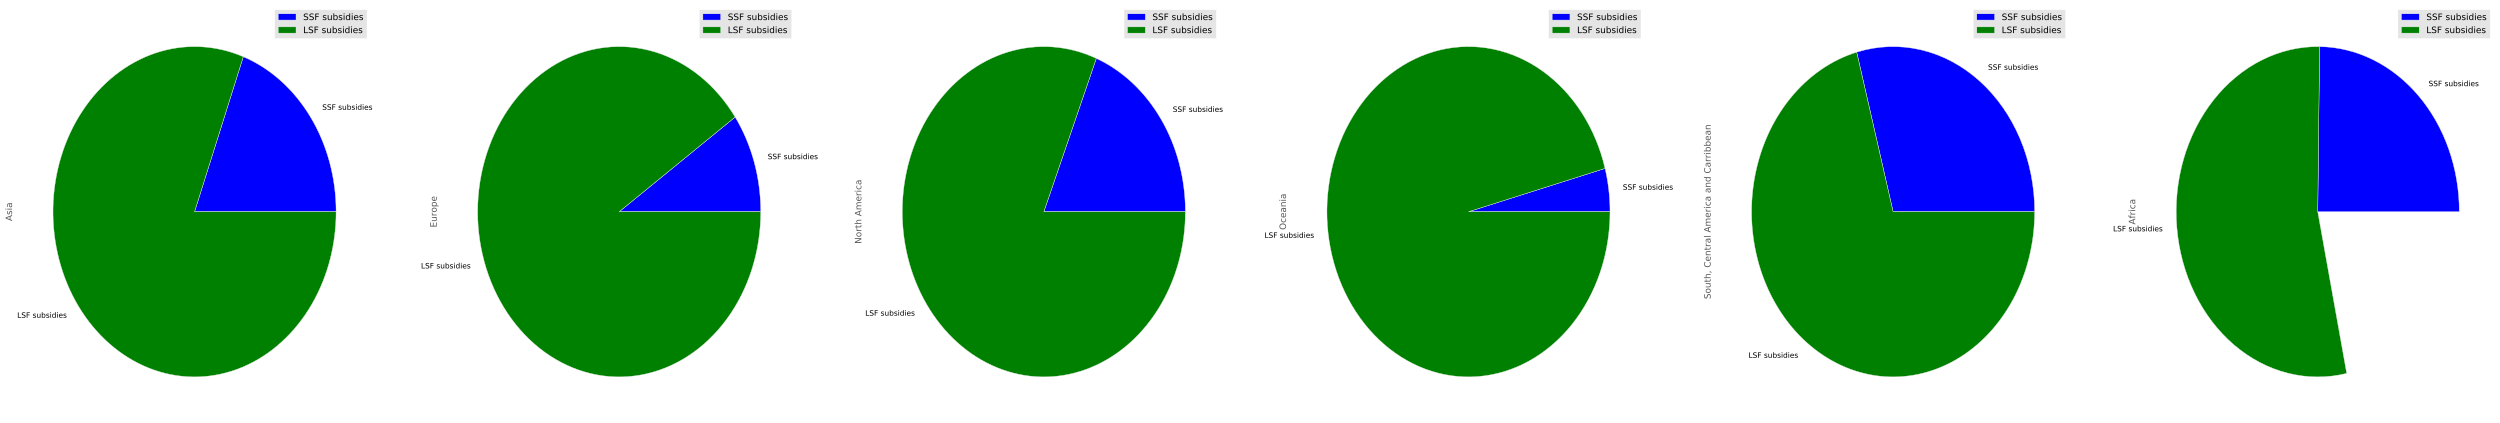 <?xml version="1.0" encoding="utf-8" standalone="no"?>
<!DOCTYPE svg PUBLIC "-//W3C//DTD SVG 1.1//EN"
  "http://www.w3.org/Graphics/SVG/1.1/DTD/svg11.dtd">
<!-- Created with matplotlib (http://matplotlib.org/) -->
<svg height="572pt" version="1.1" viewBox="0 0 3379 572" width="3379pt" xmlns="http://www.w3.org/2000/svg" xmlns:xlink="http://www.w3.org/1999/xlink">
 <defs>
  <style type="text/css">
*{stroke-linecap:butt;stroke-linejoin:round;stroke-miterlimit:100000;}
  </style>
 </defs>
 <g id="figure_1">
  <g id="patch_1">
   <path d="M 0 572.4 
L 3379.014 572.4 
L 3379.014 0 
L 0 0 
z
" style="fill:#ffffff;"/>
  </g>
  <g id="axes_1">
   <g id="matplotlib.axis_1"/>
   <g id="matplotlib.axis_2">
    <g id="text_1">
     <!-- Asia -->
     <defs>
      <path d="M 34.281 27.484 
Q 23.391 27.484 19.188 25 
Q 14.984 22.516 14.984 16.5 
Q 14.984 11.719 18.141 8.906 
Q 21.297 6.109 26.703 6.109 
Q 34.188 6.109 38.703 11.406 
Q 43.219 16.703 43.219 25.484 
L 43.219 27.484 
z
M 52.203 31.203 
L 52.203 0 
L 43.219 0 
L 43.219 8.297 
Q 40.141 3.328 35.547 0.953 
Q 30.953 -1.422 24.312 -1.422 
Q 15.922 -1.422 10.953 3.297 
Q 6 8.016 6 15.922 
Q 6 25.141 12.172 29.828 
Q 18.359 34.516 30.609 34.516 
L 43.219 34.516 
L 43.219 35.406 
Q 43.219 41.609 39.141 45 
Q 35.062 48.391 27.688 48.391 
Q 23 48.391 18.547 47.266 
Q 14.109 46.141 10.016 43.891 
L 10.016 52.203 
Q 14.938 54.109 19.578 55.047 
Q 24.219 56 28.609 56 
Q 40.484 56 46.344 49.844 
Q 52.203 43.703 52.203 31.203 
" id="BitstreamVeraSans-Roman-61"/>
      <path d="M 9.422 54.688 
L 18.406 54.688 
L 18.406 0 
L 9.422 0 
z
M 9.422 75.984 
L 18.406 75.984 
L 18.406 64.594 
L 9.422 64.594 
z
" id="BitstreamVeraSans-Roman-69"/>
      <path d="M 44.281 53.078 
L 44.281 44.578 
Q 40.484 46.531 36.375 47.5 
Q 32.281 48.484 27.875 48.484 
Q 21.188 48.484 17.844 46.438 
Q 14.5 44.391 14.5 40.281 
Q 14.5 37.156 16.891 35.375 
Q 19.281 33.594 26.516 31.984 
L 29.594 31.297 
Q 39.156 29.25 43.188 25.516 
Q 47.219 21.781 47.219 15.094 
Q 47.219 7.469 41.188 3.016 
Q 35.156 -1.422 24.609 -1.422 
Q 20.219 -1.422 15.453 -0.562 
Q 10.688 0.297 5.422 2 
L 5.422 11.281 
Q 10.406 8.688 15.234 7.391 
Q 20.062 6.109 24.812 6.109 
Q 31.156 6.109 34.562 8.281 
Q 37.984 10.453 37.984 14.406 
Q 37.984 18.062 35.516 20.016 
Q 33.062 21.969 24.703 23.781 
L 21.578 24.516 
Q 13.234 26.266 9.516 29.906 
Q 5.812 33.547 5.812 39.891 
Q 5.812 47.609 11.281 51.797 
Q 16.75 56 26.812 56 
Q 31.781 56 36.172 55.266 
Q 40.578 54.547 44.281 53.078 
" id="BitstreamVeraSans-Roman-73"/>
      <path d="M 34.188 63.188 
L 20.797 26.906 
L 47.609 26.906 
z
M 28.609 72.906 
L 39.797 72.906 
L 67.578 0 
L 57.328 0 
L 50.688 18.703 
L 17.828 18.703 
L 11.188 0 
L 0.781 0 
z
" id="BitstreamVeraSans-Roman-41"/>
     </defs>
     <g style="fill:#555555;" transform="translate(16.318 298.774)rotate(-90.0)scale(0.12 -0.12)">
      <use xlink:href="#BitstreamVeraSans-Roman-41"/>
      <use x="68.408" xlink:href="#BitstreamVeraSans-Roman-73"/>
      <use x="120.508" xlink:href="#BitstreamVeraSans-Roman-69"/>
      <use x="148.291" xlink:href="#BitstreamVeraSans-Roman-61"/>
     </g>
    </g>
   </g>
   <g id="patch_2">
    <path d="M 454.271 286.2 
C 454.271 240.501 442.241 195.885 419.815 158.417 
C 397.39 120.948 365.633 92.403 328.859 76.661 
L 262.957 286.2 
L 454.271 286.2 
z
" style="fill:#0000ff;stroke:#eeeeee;stroke-linejoin:miter;stroke-width:0.5;"/>
   </g>
   <g id="patch_3">
    <path d="M 328.859 76.661 
C 309.871 68.532 289.898 63.968 269.684 63.138 
C 249.471 62.308 229.272 65.223 209.841 71.775 
C 190.41 78.326 171.992 88.431 155.275 101.713 
C 138.557 114.994 123.749 131.285 111.405 149.978 
C 99.061 168.67 89.335 189.529 82.591 211.776 
C 75.847 234.022 72.169 257.376 71.695 280.967 
C 71.221 304.557 73.956 328.087 79.799 350.678 
C 85.642 373.269 94.518 394.636 106.098 413.983 
C 117.677 433.331 131.814 450.413 147.98 464.595 
C 164.145 478.776 182.137 489.878 201.283 497.484 
C 220.429 505.091 240.489 509.108 260.714 509.385 
C 280.938 509.661 301.073 506.194 320.367 499.113 
C 339.661 492.032 357.87 481.426 374.317 467.691 
C 390.763 453.956 405.239 437.264 417.204 418.239 
C 429.169 399.214 438.473 378.095 444.768 355.67 
C 451.063 333.245 454.271 309.797 454.271 286.2 
L 262.957 286.2 
L 328.859 76.661 
z
" style="fill:#008000;stroke:#eeeeee;stroke-linejoin:miter;stroke-width:0.5;"/>
   </g>
   <g id="text_2">
    <!-- SSF subsidies -->
    <defs>
     <path id="BitstreamVeraSans-Roman-20"/>
     <path d="M 9.812 72.906 
L 51.703 72.906 
L 51.703 64.594 
L 19.672 64.594 
L 19.672 43.109 
L 48.578 43.109 
L 48.578 34.812 
L 19.672 34.812 
L 19.672 0 
L 9.812 0 
z
" id="BitstreamVeraSans-Roman-46"/>
     <path d="M 53.516 70.516 
L 53.516 60.891 
Q 47.906 63.578 42.922 64.891 
Q 37.938 66.219 33.297 66.219 
Q 25.25 66.219 20.875 63.094 
Q 16.5 59.969 16.5 54.203 
Q 16.5 49.359 19.406 46.891 
Q 22.312 44.438 30.422 42.922 
L 36.375 41.703 
Q 47.406 39.594 52.656 34.297 
Q 57.906 29 57.906 20.125 
Q 57.906 9.516 50.797 4.047 
Q 43.703 -1.422 29.984 -1.422 
Q 24.812 -1.422 18.969 -0.25 
Q 13.141 0.922 6.891 3.219 
L 6.891 13.375 
Q 12.891 10.016 18.656 8.297 
Q 24.422 6.594 29.984 6.594 
Q 38.422 6.594 43.016 9.906 
Q 47.609 13.234 47.609 19.391 
Q 47.609 24.75 44.312 27.781 
Q 41.016 30.812 33.5 32.328 
L 27.484 33.5 
Q 16.453 35.688 11.516 40.375 
Q 6.594 45.062 6.594 53.422 
Q 6.594 63.094 13.406 68.656 
Q 20.219 74.219 32.172 74.219 
Q 37.312 74.219 42.625 73.281 
Q 47.953 72.359 53.516 70.516 
" id="BitstreamVeraSans-Roman-53"/>
     <path d="M 56.203 29.594 
L 56.203 25.203 
L 14.891 25.203 
Q 15.484 15.922 20.484 11.062 
Q 25.484 6.203 34.422 6.203 
Q 39.594 6.203 44.453 7.469 
Q 49.312 8.734 54.109 11.281 
L 54.109 2.781 
Q 49.266 0.734 44.188 -0.344 
Q 39.109 -1.422 33.891 -1.422 
Q 20.797 -1.422 13.156 6.188 
Q 5.516 13.812 5.516 26.812 
Q 5.516 40.234 12.766 48.109 
Q 20.016 56 32.328 56 
Q 43.359 56 49.781 48.891 
Q 56.203 41.797 56.203 29.594 
M 47.219 32.234 
Q 47.125 39.594 43.094 43.984 
Q 39.062 48.391 32.422 48.391 
Q 24.906 48.391 20.391 44.141 
Q 15.875 39.891 15.188 32.172 
z
" id="BitstreamVeraSans-Roman-65"/>
     <path d="M 45.406 46.391 
L 45.406 75.984 
L 54.391 75.984 
L 54.391 0 
L 45.406 0 
L 45.406 8.203 
Q 42.578 3.328 38.25 0.953 
Q 33.938 -1.422 27.875 -1.422 
Q 17.969 -1.422 11.734 6.484 
Q 5.516 14.406 5.516 27.297 
Q 5.516 40.188 11.734 48.094 
Q 17.969 56 27.875 56 
Q 33.938 56 38.25 53.625 
Q 42.578 51.266 45.406 46.391 
M 14.797 27.297 
Q 14.797 17.391 18.875 11.75 
Q 22.953 6.109 30.078 6.109 
Q 37.203 6.109 41.297 11.75 
Q 45.406 17.391 45.406 27.297 
Q 45.406 37.203 41.297 42.844 
Q 37.203 48.484 30.078 48.484 
Q 22.953 48.484 18.875 42.844 
Q 14.797 37.203 14.797 27.297 
" id="BitstreamVeraSans-Roman-64"/>
     <path d="M 8.5 21.578 
L 8.5 54.688 
L 17.484 54.688 
L 17.484 21.922 
Q 17.484 14.156 20.5 10.266 
Q 23.531 6.391 29.594 6.391 
Q 36.859 6.391 41.078 11.031 
Q 45.312 15.672 45.312 23.688 
L 45.312 54.688 
L 54.297 54.688 
L 54.297 0 
L 45.312 0 
L 45.312 8.406 
Q 42.047 3.422 37.719 1 
Q 33.406 -1.422 27.688 -1.422 
Q 18.266 -1.422 13.375 4.438 
Q 8.5 10.297 8.5 21.578 
" id="BitstreamVeraSans-Roman-75"/>
     <path d="M 48.688 27.297 
Q 48.688 37.203 44.609 42.844 
Q 40.531 48.484 33.406 48.484 
Q 26.266 48.484 22.188 42.844 
Q 18.109 37.203 18.109 27.297 
Q 18.109 17.391 22.188 11.75 
Q 26.266 6.109 33.406 6.109 
Q 40.531 6.109 44.609 11.75 
Q 48.688 17.391 48.688 27.297 
M 18.109 46.391 
Q 20.953 51.266 25.266 53.625 
Q 29.594 56 35.594 56 
Q 45.562 56 51.781 48.094 
Q 58.016 40.188 58.016 27.297 
Q 58.016 14.406 51.781 6.484 
Q 45.562 -1.422 35.594 -1.422 
Q 29.594 -1.422 25.266 0.953 
Q 20.953 3.328 18.109 8.203 
L 18.109 0 
L 9.078 0 
L 9.078 75.984 
L 18.109 75.984 
z
" id="BitstreamVeraSans-Roman-62"/>
    </defs>
    <g transform="translate(435.501 148.398)scale(0.1 -0.1)">
     <use xlink:href="#BitstreamVeraSans-Roman-53"/>
     <use x="63.477" xlink:href="#BitstreamVeraSans-Roman-53"/>
     <use x="126.953" xlink:href="#BitstreamVeraSans-Roman-46"/>
     <use x="184.473" xlink:href="#BitstreamVeraSans-Roman-20"/>
     <use x="216.26" xlink:href="#BitstreamVeraSans-Roman-73"/>
     <use x="268.359" xlink:href="#BitstreamVeraSans-Roman-75"/>
     <use x="331.738" xlink:href="#BitstreamVeraSans-Roman-62"/>
     <use x="395.215" xlink:href="#BitstreamVeraSans-Roman-73"/>
     <use x="447.314" xlink:href="#BitstreamVeraSans-Roman-69"/>
     <use x="475.098" xlink:href="#BitstreamVeraSans-Roman-64"/>
     <use x="538.574" xlink:href="#BitstreamVeraSans-Roman-69"/>
     <use x="566.357" xlink:href="#BitstreamVeraSans-Roman-65"/>
     <use x="627.881" xlink:href="#BitstreamVeraSans-Roman-73"/>
    </g>
   </g>
   <g id="text_3">
    <!-- LSF subsidies -->
    <defs>
     <path d="M 9.812 72.906 
L 19.672 72.906 
L 19.672 8.297 
L 55.172 8.297 
L 55.172 0 
L 9.812 0 
z
" id="BitstreamVeraSans-Roman-4c"/>
    </defs>
    <g transform="translate(23.19 429.521)scale(0.1 -0.1)">
     <use xlink:href="#BitstreamVeraSans-Roman-4c"/>
     <use x="55.713" xlink:href="#BitstreamVeraSans-Roman-53"/>
     <use x="119.189" xlink:href="#BitstreamVeraSans-Roman-46"/>
     <use x="176.709" xlink:href="#BitstreamVeraSans-Roman-20"/>
     <use x="208.496" xlink:href="#BitstreamVeraSans-Roman-73"/>
     <use x="260.596" xlink:href="#BitstreamVeraSans-Roman-75"/>
     <use x="323.975" xlink:href="#BitstreamVeraSans-Roman-62"/>
     <use x="387.451" xlink:href="#BitstreamVeraSans-Roman-73"/>
     <use x="439.551" xlink:href="#BitstreamVeraSans-Roman-69"/>
     <use x="467.334" xlink:href="#BitstreamVeraSans-Roman-64"/>
     <use x="530.811" xlink:href="#BitstreamVeraSans-Roman-69"/>
     <use x="558.594" xlink:href="#BitstreamVeraSans-Roman-65"/>
     <use x="620.117" xlink:href="#BitstreamVeraSans-Roman-73"/>
    </g>
   </g>
   <g id="legend_1">
    <g id="patch_4">
     <path d="M 371.301 52.028 
L 496.099 52.028 
L 496.099 13.2 
L 371.301 13.2 
z
" style="fill:#e5e5e5;stroke:#ffffff;stroke-linejoin:miter;stroke-width:0.5;"/>
    </g>
    <g id="patch_5">
     <path d="M 376.101 27.118 
L 400.101 27.118 
L 400.101 18.718 
L 376.101 18.718 
z
" style="fill:#0000ff;stroke:#eeeeee;stroke-linejoin:miter;stroke-width:0.5;"/>
    </g>
    <g id="text_4">
     <!-- SSF subsidies -->
     <g transform="translate(409.701 27.118)scale(0.12 -0.12)">
      <use xlink:href="#BitstreamVeraSans-Roman-53"/>
      <use x="63.477" xlink:href="#BitstreamVeraSans-Roman-53"/>
      <use x="126.953" xlink:href="#BitstreamVeraSans-Roman-46"/>
      <use x="184.473" xlink:href="#BitstreamVeraSans-Roman-20"/>
      <use x="216.26" xlink:href="#BitstreamVeraSans-Roman-73"/>
      <use x="268.359" xlink:href="#BitstreamVeraSans-Roman-75"/>
      <use x="331.738" xlink:href="#BitstreamVeraSans-Roman-62"/>
      <use x="395.215" xlink:href="#BitstreamVeraSans-Roman-73"/>
      <use x="447.314" xlink:href="#BitstreamVeraSans-Roman-69"/>
      <use x="475.098" xlink:href="#BitstreamVeraSans-Roman-64"/>
      <use x="538.574" xlink:href="#BitstreamVeraSans-Roman-69"/>
      <use x="566.357" xlink:href="#BitstreamVeraSans-Roman-65"/>
      <use x="627.881" xlink:href="#BitstreamVeraSans-Roman-73"/>
     </g>
    </g>
    <g id="patch_6">
     <path d="M 376.101 44.732 
L 400.101 44.732 
L 400.101 36.332 
L 376.101 36.332 
z
" style="fill:#008000;stroke:#eeeeee;stroke-linejoin:miter;stroke-width:0.5;"/>
    </g>
    <g id="text_5">
     <!-- LSF subsidies -->
     <g transform="translate(409.701 44.732)scale(0.12 -0.12)">
      <use xlink:href="#BitstreamVeraSans-Roman-4c"/>
      <use x="55.713" xlink:href="#BitstreamVeraSans-Roman-53"/>
      <use x="119.189" xlink:href="#BitstreamVeraSans-Roman-46"/>
      <use x="176.709" xlink:href="#BitstreamVeraSans-Roman-20"/>
      <use x="208.496" xlink:href="#BitstreamVeraSans-Roman-73"/>
      <use x="260.596" xlink:href="#BitstreamVeraSans-Roman-75"/>
      <use x="323.975" xlink:href="#BitstreamVeraSans-Roman-62"/>
      <use x="387.451" xlink:href="#BitstreamVeraSans-Roman-73"/>
      <use x="439.551" xlink:href="#BitstreamVeraSans-Roman-69"/>
      <use x="467.334" xlink:href="#BitstreamVeraSans-Roman-64"/>
      <use x="530.811" xlink:href="#BitstreamVeraSans-Roman-69"/>
      <use x="558.594" xlink:href="#BitstreamVeraSans-Roman-65"/>
      <use x="620.117" xlink:href="#BitstreamVeraSans-Roman-73"/>
     </g>
    </g>
   </g>
  </g>
  <g id="axes_2">
   <g id="matplotlib.axis_3"/>
   <g id="matplotlib.axis_4">
    <g id="text_6">
     <!-- Europe -->
     <defs>
      <path d="M 9.812 72.906 
L 55.906 72.906 
L 55.906 64.594 
L 19.672 64.594 
L 19.672 43.016 
L 54.391 43.016 
L 54.391 34.719 
L 19.672 34.719 
L 19.672 8.297 
L 56.781 8.297 
L 56.781 0 
L 9.812 0 
z
" id="BitstreamVeraSans-Roman-45"/>
      <path d="M 30.609 48.391 
Q 23.391 48.391 19.188 42.75 
Q 14.984 37.109 14.984 27.297 
Q 14.984 17.484 19.156 11.844 
Q 23.344 6.203 30.609 6.203 
Q 37.797 6.203 41.984 11.859 
Q 46.188 17.531 46.188 27.297 
Q 46.188 37.016 41.984 42.703 
Q 37.797 48.391 30.609 48.391 
M 30.609 56 
Q 42.328 56 49.016 48.375 
Q 55.719 40.766 55.719 27.297 
Q 55.719 13.875 49.016 6.219 
Q 42.328 -1.422 30.609 -1.422 
Q 18.844 -1.422 12.172 6.219 
Q 5.516 13.875 5.516 27.297 
Q 5.516 40.766 12.172 48.375 
Q 18.844 56 30.609 56 
" id="BitstreamVeraSans-Roman-6f"/>
      <path d="M 41.109 46.297 
Q 39.594 47.172 37.812 47.578 
Q 36.031 48 33.891 48 
Q 26.266 48 22.188 43.047 
Q 18.109 38.094 18.109 28.812 
L 18.109 0 
L 9.078 0 
L 9.078 54.688 
L 18.109 54.688 
L 18.109 46.188 
Q 20.953 51.172 25.484 53.578 
Q 30.031 56 36.531 56 
Q 37.453 56 38.578 55.875 
Q 39.703 55.766 41.062 55.516 
z
" id="BitstreamVeraSans-Roman-72"/>
      <path d="M 18.109 8.203 
L 18.109 -20.797 
L 9.078 -20.797 
L 9.078 54.688 
L 18.109 54.688 
L 18.109 46.391 
Q 20.953 51.266 25.266 53.625 
Q 29.594 56 35.594 56 
Q 45.562 56 51.781 48.094 
Q 58.016 40.188 58.016 27.297 
Q 58.016 14.406 51.781 6.484 
Q 45.562 -1.422 35.594 -1.422 
Q 29.594 -1.422 25.266 0.953 
Q 20.953 3.328 18.109 8.203 
M 48.688 27.297 
Q 48.688 37.203 44.609 42.844 
Q 40.531 48.484 33.406 48.484 
Q 26.266 48.484 22.188 42.844 
Q 18.109 37.203 18.109 27.297 
Q 18.109 17.391 22.188 11.75 
Q 26.266 6.109 33.406 6.109 
Q 40.531 6.109 44.609 11.75 
Q 48.688 17.391 48.688 27.297 
" id="BitstreamVeraSans-Roman-70"/>
     </defs>
     <g style="fill:#555555;" transform="translate(590.261 307.431)rotate(-90.0)scale(0.12 -0.12)">
      <use xlink:href="#BitstreamVeraSans-Roman-45"/>
      <use x="63.184" xlink:href="#BitstreamVeraSans-Roman-75"/>
      <use x="126.562" xlink:href="#BitstreamVeraSans-Roman-72"/>
      <use x="167.645" xlink:href="#BitstreamVeraSans-Roman-6f"/>
      <use x="228.826" xlink:href="#BitstreamVeraSans-Roman-70"/>
      <use x="292.303" xlink:href="#BitstreamVeraSans-Roman-65"/>
     </g>
    </g>
   </g>
   <g id="patch_7">
    <path d="M 1028.214 286.2 
C 1028.214 263.434 1025.228 240.801 1019.361 219.088 
C 1013.493 197.375 1004.812 176.837 993.62 158.187 
L 836.899 286.2 
L 1028.214 286.2 
z
" style="fill:#0000ff;stroke:#eeeeee;stroke-linejoin:miter;stroke-width:0.5;"/>
   </g>
   <g id="patch_8">
    <path d="M 993.62 158.187 
C 980.62 136.523 964.422 117.727 945.784 102.676 
C 927.146 87.625 906.362 76.557 884.405 69.99 
C 862.447 63.424 839.663 61.462 817.117 64.196 
C 794.571 66.931 772.62 74.319 752.29 86.014 
C 731.959 97.71 713.572 113.528 697.986 132.73 
C 682.4 151.932 669.863 174.214 660.96 198.534 
C 652.057 222.855 646.929 248.828 645.816 275.242 
C 644.703 301.655 647.623 328.091 654.438 353.312 
C 661.254 378.534 671.858 402.143 685.755 423.036 
C 699.651 443.928 716.62 461.774 735.87 475.74 
C 755.119 489.705 776.343 499.569 798.55 504.87 
C 820.758 510.171 843.597 510.825 866.001 506.803 
C 888.404 502.78 910.018 494.144 929.831 481.298 
C 949.645 468.452 967.345 451.599 982.104 431.528 
C 996.863 411.456 1008.447 388.483 1016.316 363.682 
C 1024.185 338.882 1028.214 312.645 1028.214 286.2 
L 836.899 286.2 
L 993.62 158.187 
z
" style="fill:#008000;stroke:#eeeeee;stroke-linejoin:miter;stroke-width:0.5;"/>
   </g>
   <g id="text_7">
    <!-- SSF subsidies -->
    <g transform="translate(1037.607 215.136)scale(0.1 -0.1)">
     <use xlink:href="#BitstreamVeraSans-Roman-53"/>
     <use x="63.477" xlink:href="#BitstreamVeraSans-Roman-53"/>
     <use x="126.953" xlink:href="#BitstreamVeraSans-Roman-46"/>
     <use x="184.473" xlink:href="#BitstreamVeraSans-Roman-20"/>
     <use x="216.26" xlink:href="#BitstreamVeraSans-Roman-73"/>
     <use x="268.359" xlink:href="#BitstreamVeraSans-Roman-75"/>
     <use x="331.738" xlink:href="#BitstreamVeraSans-Roman-62"/>
     <use x="395.215" xlink:href="#BitstreamVeraSans-Roman-73"/>
     <use x="447.314" xlink:href="#BitstreamVeraSans-Roman-69"/>
     <use x="475.098" xlink:href="#BitstreamVeraSans-Roman-64"/>
     <use x="538.574" xlink:href="#BitstreamVeraSans-Roman-69"/>
     <use x="566.357" xlink:href="#BitstreamVeraSans-Roman-65"/>
     <use x="627.881" xlink:href="#BitstreamVeraSans-Roman-73"/>
    </g>
   </g>
   <g id="text_8">
    <!-- LSF subsidies -->
    <g transform="translate(568.97 362.783)scale(0.1 -0.1)">
     <use xlink:href="#BitstreamVeraSans-Roman-4c"/>
     <use x="55.713" xlink:href="#BitstreamVeraSans-Roman-53"/>
     <use x="119.189" xlink:href="#BitstreamVeraSans-Roman-46"/>
     <use x="176.709" xlink:href="#BitstreamVeraSans-Roman-20"/>
     <use x="208.496" xlink:href="#BitstreamVeraSans-Roman-73"/>
     <use x="260.596" xlink:href="#BitstreamVeraSans-Roman-75"/>
     <use x="323.975" xlink:href="#BitstreamVeraSans-Roman-62"/>
     <use x="387.451" xlink:href="#BitstreamVeraSans-Roman-73"/>
     <use x="439.551" xlink:href="#BitstreamVeraSans-Roman-69"/>
     <use x="467.334" xlink:href="#BitstreamVeraSans-Roman-64"/>
     <use x="530.811" xlink:href="#BitstreamVeraSans-Roman-69"/>
     <use x="558.594" xlink:href="#BitstreamVeraSans-Roman-65"/>
     <use x="620.117" xlink:href="#BitstreamVeraSans-Roman-73"/>
    </g>
   </g>
   <g id="legend_2">
    <g id="patch_9">
     <path d="M 945.244 52.028 
L 1070.042 52.028 
L 1070.042 13.2 
L 945.244 13.2 
z
" style="fill:#e5e5e5;stroke:#ffffff;stroke-linejoin:miter;stroke-width:0.5;"/>
    </g>
    <g id="patch_10">
     <path d="M 950.044 27.118 
L 974.044 27.118 
L 974.044 18.718 
L 950.044 18.718 
z
" style="fill:#0000ff;stroke:#eeeeee;stroke-linejoin:miter;stroke-width:0.5;"/>
    </g>
    <g id="text_9">
     <!-- SSF subsidies -->
     <g transform="translate(983.644 27.118)scale(0.12 -0.12)">
      <use xlink:href="#BitstreamVeraSans-Roman-53"/>
      <use x="63.477" xlink:href="#BitstreamVeraSans-Roman-53"/>
      <use x="126.953" xlink:href="#BitstreamVeraSans-Roman-46"/>
      <use x="184.473" xlink:href="#BitstreamVeraSans-Roman-20"/>
      <use x="216.26" xlink:href="#BitstreamVeraSans-Roman-73"/>
      <use x="268.359" xlink:href="#BitstreamVeraSans-Roman-75"/>
      <use x="331.738" xlink:href="#BitstreamVeraSans-Roman-62"/>
      <use x="395.215" xlink:href="#BitstreamVeraSans-Roman-73"/>
      <use x="447.314" xlink:href="#BitstreamVeraSans-Roman-69"/>
      <use x="475.098" xlink:href="#BitstreamVeraSans-Roman-64"/>
      <use x="538.574" xlink:href="#BitstreamVeraSans-Roman-69"/>
      <use x="566.357" xlink:href="#BitstreamVeraSans-Roman-65"/>
      <use x="627.881" xlink:href="#BitstreamVeraSans-Roman-73"/>
     </g>
    </g>
    <g id="patch_11">
     <path d="M 950.044 44.732 
L 974.044 44.732 
L 974.044 36.332 
L 950.044 36.332 
z
" style="fill:#008000;stroke:#eeeeee;stroke-linejoin:miter;stroke-width:0.5;"/>
    </g>
    <g id="text_10">
     <!-- LSF subsidies -->
     <g transform="translate(983.644 44.732)scale(0.12 -0.12)">
      <use xlink:href="#BitstreamVeraSans-Roman-4c"/>
      <use x="55.713" xlink:href="#BitstreamVeraSans-Roman-53"/>
      <use x="119.189" xlink:href="#BitstreamVeraSans-Roman-46"/>
      <use x="176.709" xlink:href="#BitstreamVeraSans-Roman-20"/>
      <use x="208.496" xlink:href="#BitstreamVeraSans-Roman-73"/>
      <use x="260.596" xlink:href="#BitstreamVeraSans-Roman-75"/>
      <use x="323.975" xlink:href="#BitstreamVeraSans-Roman-62"/>
      <use x="387.451" xlink:href="#BitstreamVeraSans-Roman-73"/>
      <use x="439.551" xlink:href="#BitstreamVeraSans-Roman-69"/>
      <use x="467.334" xlink:href="#BitstreamVeraSans-Roman-64"/>
      <use x="530.811" xlink:href="#BitstreamVeraSans-Roman-69"/>
      <use x="558.594" xlink:href="#BitstreamVeraSans-Roman-65"/>
      <use x="620.117" xlink:href="#BitstreamVeraSans-Roman-73"/>
     </g>
    </g>
   </g>
  </g>
  <g id="axes_3">
   <g id="matplotlib.axis_5"/>
   <g id="matplotlib.axis_6">
    <g id="text_11">
     <!-- North America -->
     <defs>
      <path d="M 52 44.188 
Q 55.375 50.25 60.062 53.125 
Q 64.75 56 71.094 56 
Q 79.641 56 84.281 50.016 
Q 88.922 44.047 88.922 33.016 
L 88.922 0 
L 79.891 0 
L 79.891 32.719 
Q 79.891 40.578 77.094 44.375 
Q 74.312 48.188 68.609 48.188 
Q 61.625 48.188 57.562 43.547 
Q 53.516 38.922 53.516 30.906 
L 53.516 0 
L 44.484 0 
L 44.484 32.719 
Q 44.484 40.625 41.703 44.406 
Q 38.922 48.188 33.109 48.188 
Q 26.219 48.188 22.156 43.531 
Q 18.109 38.875 18.109 30.906 
L 18.109 0 
L 9.078 0 
L 9.078 54.688 
L 18.109 54.688 
L 18.109 46.188 
Q 21.188 51.219 25.484 53.609 
Q 29.781 56 35.688 56 
Q 41.656 56 45.828 52.969 
Q 50 49.953 52 44.188 
" id="BitstreamVeraSans-Roman-6d"/>
      <path d="M 9.812 72.906 
L 23.094 72.906 
L 55.422 11.922 
L 55.422 72.906 
L 64.984 72.906 
L 64.984 0 
L 51.703 0 
L 19.391 60.984 
L 19.391 0 
L 9.812 0 
z
" id="BitstreamVeraSans-Roman-4e"/>
      <path d="M 18.312 70.219 
L 18.312 54.688 
L 36.812 54.688 
L 36.812 47.703 
L 18.312 47.703 
L 18.312 18.016 
Q 18.312 11.328 20.141 9.422 
Q 21.969 7.516 27.594 7.516 
L 36.812 7.516 
L 36.812 0 
L 27.594 0 
Q 17.188 0 13.234 3.875 
Q 9.281 7.766 9.281 18.016 
L 9.281 47.703 
L 2.688 47.703 
L 2.688 54.688 
L 9.281 54.688 
L 9.281 70.219 
z
" id="BitstreamVeraSans-Roman-74"/>
      <path d="M 48.781 52.594 
L 48.781 44.188 
Q 44.969 46.297 41.141 47.344 
Q 37.312 48.391 33.406 48.391 
Q 24.656 48.391 19.812 42.844 
Q 14.984 37.312 14.984 27.297 
Q 14.984 17.281 19.812 11.734 
Q 24.656 6.203 33.406 6.203 
Q 37.312 6.203 41.141 7.25 
Q 44.969 8.297 48.781 10.406 
L 48.781 2.094 
Q 45.016 0.344 40.984 -0.531 
Q 36.969 -1.422 32.422 -1.422 
Q 20.062 -1.422 12.781 6.344 
Q 5.516 14.109 5.516 27.297 
Q 5.516 40.672 12.859 48.328 
Q 20.219 56 33.016 56 
Q 37.156 56 41.109 55.141 
Q 45.062 54.297 48.781 52.594 
" id="BitstreamVeraSans-Roman-63"/>
      <path d="M 54.891 33.016 
L 54.891 0 
L 45.906 0 
L 45.906 32.719 
Q 45.906 40.484 42.875 44.328 
Q 39.844 48.188 33.797 48.188 
Q 26.516 48.188 22.312 43.547 
Q 18.109 38.922 18.109 30.906 
L 18.109 0 
L 9.078 0 
L 9.078 75.984 
L 18.109 75.984 
L 18.109 46.188 
Q 21.344 51.125 25.703 53.562 
Q 30.078 56 35.797 56 
Q 45.219 56 50.047 50.172 
Q 54.891 44.344 54.891 33.016 
" id="BitstreamVeraSans-Roman-68"/>
     </defs>
     <g style="fill:#555555;" transform="translate(1164.204 329.638)rotate(-90.0)scale(0.12 -0.12)">
      <use xlink:href="#BitstreamVeraSans-Roman-4e"/>
      <use x="74.805" xlink:href="#BitstreamVeraSans-Roman-6f"/>
      <use x="135.986" xlink:href="#BitstreamVeraSans-Roman-72"/>
      <use x="177.1" xlink:href="#BitstreamVeraSans-Roman-74"/>
      <use x="216.309" xlink:href="#BitstreamVeraSans-Roman-68"/>
      <use x="279.688" xlink:href="#BitstreamVeraSans-Roman-20"/>
      <use x="311.475" xlink:href="#BitstreamVeraSans-Roman-41"/>
      <use x="379.883" xlink:href="#BitstreamVeraSans-Roman-6d"/>
      <use x="477.295" xlink:href="#BitstreamVeraSans-Roman-65"/>
      <use x="538.818" xlink:href="#BitstreamVeraSans-Roman-72"/>
      <use x="579.932" xlink:href="#BitstreamVeraSans-Roman-69"/>
      <use x="607.715" xlink:href="#BitstreamVeraSans-Roman-63"/>
      <use x="662.695" xlink:href="#BitstreamVeraSans-Roman-61"/>
     </g>
    </g>
   </g>
   <g id="patch_12">
    <path d="M 1602.157 286.2 
C 1602.157 241.578 1590.687 197.964 1569.236 161.02 
C 1547.785 124.076 1517.323 95.472 1481.803 78.921 
L 1410.842 286.2 
L 1602.157 286.2 
z
" style="fill:#0000ff;stroke:#eeeeee;stroke-linejoin:miter;stroke-width:0.5;"/>
   </g>
   <g id="patch_13">
    <path d="M 1481.803 78.921 
C 1462.915 70.12 1442.943 64.889 1422.642 63.425 
C 1402.342 61.961 1381.97 64.284 1362.296 70.305 
C 1342.622 76.327 1323.897 85.97 1306.826 98.872 
C 1289.756 111.773 1274.557 127.768 1261.804 146.254 
C 1249.052 164.74 1238.907 185.481 1231.753 207.694 
C 1224.599 229.907 1220.527 253.31 1219.69 277.019 
C 1218.853 300.728 1221.263 324.442 1226.828 347.266 
C 1232.392 370.09 1241.042 391.734 1252.449 411.38 
C 1263.856 431.026 1277.876 448.425 1293.98 462.92 
C 1310.084 477.415 1328.067 488.821 1347.25 496.709 
C 1366.433 504.596 1386.572 508.865 1406.907 509.353 
C 1427.242 509.841 1447.514 506.543 1466.959 499.582 
C 1486.404 492.622 1504.774 482.088 1521.375 468.378 
C 1537.976 454.668 1552.598 437.957 1564.688 418.875 
C 1576.778 399.793 1586.183 378.583 1592.548 356.045 
C 1598.913 333.508 1602.157 309.929 1602.157 286.2 
L 1410.842 286.2 
L 1481.803 78.921 
z
" style="fill:#008000;stroke:#eeeeee;stroke-linejoin:miter;stroke-width:0.5;"/>
   </g>
   <g id="text_12">
    <!-- SSF subsidies -->
    <g transform="translate(1585.075 151.261)scale(0.1 -0.1)">
     <use xlink:href="#BitstreamVeraSans-Roman-53"/>
     <use x="63.477" xlink:href="#BitstreamVeraSans-Roman-53"/>
     <use x="126.953" xlink:href="#BitstreamVeraSans-Roman-46"/>
     <use x="184.473" xlink:href="#BitstreamVeraSans-Roman-20"/>
     <use x="216.26" xlink:href="#BitstreamVeraSans-Roman-73"/>
     <use x="268.359" xlink:href="#BitstreamVeraSans-Roman-75"/>
     <use x="331.738" xlink:href="#BitstreamVeraSans-Roman-62"/>
     <use x="395.215" xlink:href="#BitstreamVeraSans-Roman-73"/>
     <use x="447.314" xlink:href="#BitstreamVeraSans-Roman-69"/>
     <use x="475.098" xlink:href="#BitstreamVeraSans-Roman-64"/>
     <use x="538.574" xlink:href="#BitstreamVeraSans-Roman-69"/>
     <use x="566.357" xlink:href="#BitstreamVeraSans-Roman-65"/>
     <use x="627.881" xlink:href="#BitstreamVeraSans-Roman-73"/>
    </g>
   </g>
   <g id="text_13">
    <!-- LSF subsidies -->
    <g transform="translate(1169.388 426.657)scale(0.1 -0.1)">
     <use xlink:href="#BitstreamVeraSans-Roman-4c"/>
     <use x="55.713" xlink:href="#BitstreamVeraSans-Roman-53"/>
     <use x="119.189" xlink:href="#BitstreamVeraSans-Roman-46"/>
     <use x="176.709" xlink:href="#BitstreamVeraSans-Roman-20"/>
     <use x="208.496" xlink:href="#BitstreamVeraSans-Roman-73"/>
     <use x="260.596" xlink:href="#BitstreamVeraSans-Roman-75"/>
     <use x="323.975" xlink:href="#BitstreamVeraSans-Roman-62"/>
     <use x="387.451" xlink:href="#BitstreamVeraSans-Roman-73"/>
     <use x="439.551" xlink:href="#BitstreamVeraSans-Roman-69"/>
     <use x="467.334" xlink:href="#BitstreamVeraSans-Roman-64"/>
     <use x="530.811" xlink:href="#BitstreamVeraSans-Roman-69"/>
     <use x="558.594" xlink:href="#BitstreamVeraSans-Roman-65"/>
     <use x="620.117" xlink:href="#BitstreamVeraSans-Roman-73"/>
    </g>
   </g>
   <g id="legend_3">
    <g id="patch_14">
     <path d="M 1519.187 52.028 
L 1643.985 52.028 
L 1643.985 13.2 
L 1519.187 13.2 
z
" style="fill:#e5e5e5;stroke:#ffffff;stroke-linejoin:miter;stroke-width:0.5;"/>
    </g>
    <g id="patch_15">
     <path d="M 1523.987 27.118 
L 1547.987 27.118 
L 1547.987 18.718 
L 1523.987 18.718 
z
" style="fill:#0000ff;stroke:#eeeeee;stroke-linejoin:miter;stroke-width:0.5;"/>
    </g>
    <g id="text_14">
     <!-- SSF subsidies -->
     <g transform="translate(1557.587 27.118)scale(0.12 -0.12)">
      <use xlink:href="#BitstreamVeraSans-Roman-53"/>
      <use x="63.477" xlink:href="#BitstreamVeraSans-Roman-53"/>
      <use x="126.953" xlink:href="#BitstreamVeraSans-Roman-46"/>
      <use x="184.473" xlink:href="#BitstreamVeraSans-Roman-20"/>
      <use x="216.26" xlink:href="#BitstreamVeraSans-Roman-73"/>
      <use x="268.359" xlink:href="#BitstreamVeraSans-Roman-75"/>
      <use x="331.738" xlink:href="#BitstreamVeraSans-Roman-62"/>
      <use x="395.215" xlink:href="#BitstreamVeraSans-Roman-73"/>
      <use x="447.314" xlink:href="#BitstreamVeraSans-Roman-69"/>
      <use x="475.098" xlink:href="#BitstreamVeraSans-Roman-64"/>
      <use x="538.574" xlink:href="#BitstreamVeraSans-Roman-69"/>
      <use x="566.357" xlink:href="#BitstreamVeraSans-Roman-65"/>
      <use x="627.881" xlink:href="#BitstreamVeraSans-Roman-73"/>
     </g>
    </g>
    <g id="patch_16">
     <path d="M 1523.987 44.732 
L 1547.987 44.732 
L 1547.987 36.332 
L 1523.987 36.332 
z
" style="fill:#008000;stroke:#eeeeee;stroke-linejoin:miter;stroke-width:0.5;"/>
    </g>
    <g id="text_15">
     <!-- LSF subsidies -->
     <g transform="translate(1557.587 44.732)scale(0.12 -0.12)">
      <use xlink:href="#BitstreamVeraSans-Roman-4c"/>
      <use x="55.713" xlink:href="#BitstreamVeraSans-Roman-53"/>
      <use x="119.189" xlink:href="#BitstreamVeraSans-Roman-46"/>
      <use x="176.709" xlink:href="#BitstreamVeraSans-Roman-20"/>
      <use x="208.496" xlink:href="#BitstreamVeraSans-Roman-73"/>
      <use x="260.596" xlink:href="#BitstreamVeraSans-Roman-75"/>
      <use x="323.975" xlink:href="#BitstreamVeraSans-Roman-62"/>
      <use x="387.451" xlink:href="#BitstreamVeraSans-Roman-73"/>
      <use x="439.551" xlink:href="#BitstreamVeraSans-Roman-69"/>
      <use x="467.334" xlink:href="#BitstreamVeraSans-Roman-64"/>
      <use x="530.811" xlink:href="#BitstreamVeraSans-Roman-69"/>
      <use x="558.594" xlink:href="#BitstreamVeraSans-Roman-65"/>
      <use x="620.117" xlink:href="#BitstreamVeraSans-Roman-73"/>
     </g>
    </g>
   </g>
  </g>
  <g id="axes_4">
   <g id="matplotlib.axis_7"/>
   <g id="matplotlib.axis_8">
    <g id="text_16">
     <!-- Oceania -->
     <defs>
      <path d="M 54.891 33.016 
L 54.891 0 
L 45.906 0 
L 45.906 32.719 
Q 45.906 40.484 42.875 44.328 
Q 39.844 48.188 33.797 48.188 
Q 26.516 48.188 22.312 43.547 
Q 18.109 38.922 18.109 30.906 
L 18.109 0 
L 9.078 0 
L 9.078 54.688 
L 18.109 54.688 
L 18.109 46.188 
Q 21.344 51.125 25.703 53.562 
Q 30.078 56 35.797 56 
Q 45.219 56 50.047 50.172 
Q 54.891 44.344 54.891 33.016 
" id="BitstreamVeraSans-Roman-6e"/>
      <path d="M 39.406 66.219 
Q 28.656 66.219 22.328 58.203 
Q 16.016 50.203 16.016 36.375 
Q 16.016 22.609 22.328 14.594 
Q 28.656 6.594 39.406 6.594 
Q 50.141 6.594 56.422 14.594 
Q 62.703 22.609 62.703 36.375 
Q 62.703 50.203 56.422 58.203 
Q 50.141 66.219 39.406 66.219 
M 39.406 74.219 
Q 54.734 74.219 63.906 63.938 
Q 73.094 53.656 73.094 36.375 
Q 73.094 19.141 63.906 8.859 
Q 54.734 -1.422 39.406 -1.422 
Q 24.031 -1.422 14.812 8.828 
Q 5.609 19.094 5.609 36.375 
Q 5.609 53.656 14.812 63.938 
Q 24.031 74.219 39.406 74.219 
" id="BitstreamVeraSans-Roman-4f"/>
     </defs>
     <g style="fill:#555555;" transform="translate(1738.147 310.737)rotate(-90.0)scale(0.12 -0.12)">
      <use xlink:href="#BitstreamVeraSans-Roman-4f"/>
      <use x="78.711" xlink:href="#BitstreamVeraSans-Roman-63"/>
      <use x="133.691" xlink:href="#BitstreamVeraSans-Roman-65"/>
      <use x="195.215" xlink:href="#BitstreamVeraSans-Roman-61"/>
      <use x="256.494" xlink:href="#BitstreamVeraSans-Roman-6e"/>
      <use x="319.873" xlink:href="#BitstreamVeraSans-Roman-69"/>
      <use x="347.656" xlink:href="#BitstreamVeraSans-Roman-61"/>
     </g>
    </g>
   </g>
   <g id="patch_17">
    <path d="M 2176.099 286.2 
C 2176.099 276.315 2175.537 266.442 2174.415 256.644 
C 2173.293 246.846 2171.614 237.146 2169.39 227.608 
L 1984.785 286.2 
L 2176.099 286.2 
z
" style="fill:#0000ff;stroke:#eeeeee;stroke-linejoin:miter;stroke-width:0.5;"/>
   </g>
   <g id="patch_18">
    <path d="M 2169.39 227.608 
C 2163.076 200.529 2152.44 175.08 2138.041 152.599 
C 2123.643 130.118 2105.738 111.005 2085.268 96.265 
C 2064.799 81.525 2042.129 71.421 2018.449 66.483 
C 1994.77 61.544 1970.503 61.861 1946.924 67.414 
C 1923.345 72.968 1900.874 83.661 1880.692 98.93 
C 1860.509 114.2 1842.975 133.774 1829.01 156.625 
C 1815.046 179.475 1804.9 205.195 1799.105 232.432 
C 1793.31 259.67 1791.97 287.939 1795.156 315.756 
C 1798.341 343.573 1805.995 370.441 1817.715 394.948 
C 1829.435 419.456 1845.012 441.166 1863.629 458.939 
C 1882.245 476.711 1903.569 490.229 1926.479 498.782 
C 1949.389 507.335 1973.478 510.77 1997.48 508.908 
C 2021.482 507.046 2044.969 499.919 2066.706 487.902 
C 2088.444 475.885 2108.046 459.192 2124.481 438.7 
C 2140.916 418.208 2153.892 394.282 2162.728 368.18 
C 2171.563 342.078 2176.099 314.264 2176.099 286.2 
L 1984.785 286.2 
L 2169.39 227.608 
z
" style="fill:#008000;stroke:#eeeeee;stroke-linejoin:miter;stroke-width:0.5;"/>
   </g>
   <g id="text_17">
    <!-- SSF subsidies -->
    <g transform="translate(2193.378 256.448)scale(0.1 -0.1)">
     <use xlink:href="#BitstreamVeraSans-Roman-53"/>
     <use x="63.477" xlink:href="#BitstreamVeraSans-Roman-53"/>
     <use x="126.953" xlink:href="#BitstreamVeraSans-Roman-46"/>
     <use x="184.473" xlink:href="#BitstreamVeraSans-Roman-20"/>
     <use x="216.26" xlink:href="#BitstreamVeraSans-Roman-73"/>
     <use x="268.359" xlink:href="#BitstreamVeraSans-Roman-75"/>
     <use x="331.738" xlink:href="#BitstreamVeraSans-Roman-62"/>
     <use x="395.215" xlink:href="#BitstreamVeraSans-Roman-73"/>
     <use x="447.314" xlink:href="#BitstreamVeraSans-Roman-69"/>
     <use x="475.098" xlink:href="#BitstreamVeraSans-Roman-64"/>
     <use x="538.574" xlink:href="#BitstreamVeraSans-Roman-69"/>
     <use x="566.357" xlink:href="#BitstreamVeraSans-Roman-65"/>
     <use x="627.881" xlink:href="#BitstreamVeraSans-Roman-73"/>
    </g>
   </g>
   <g id="text_18">
    <!-- LSF subsidies -->
    <g transform="translate(1708.971 321.471)scale(0.1 -0.1)">
     <use xlink:href="#BitstreamVeraSans-Roman-4c"/>
     <use x="55.713" xlink:href="#BitstreamVeraSans-Roman-53"/>
     <use x="119.189" xlink:href="#BitstreamVeraSans-Roman-46"/>
     <use x="176.709" xlink:href="#BitstreamVeraSans-Roman-20"/>
     <use x="208.496" xlink:href="#BitstreamVeraSans-Roman-73"/>
     <use x="260.596" xlink:href="#BitstreamVeraSans-Roman-75"/>
     <use x="323.975" xlink:href="#BitstreamVeraSans-Roman-62"/>
     <use x="387.451" xlink:href="#BitstreamVeraSans-Roman-73"/>
     <use x="439.551" xlink:href="#BitstreamVeraSans-Roman-69"/>
     <use x="467.334" xlink:href="#BitstreamVeraSans-Roman-64"/>
     <use x="530.811" xlink:href="#BitstreamVeraSans-Roman-69"/>
     <use x="558.594" xlink:href="#BitstreamVeraSans-Roman-65"/>
     <use x="620.117" xlink:href="#BitstreamVeraSans-Roman-73"/>
    </g>
   </g>
   <g id="legend_4">
    <g id="patch_19">
     <path d="M 2093.13 52.028 
L 2217.928 52.028 
L 2217.928 13.2 
L 2093.13 13.2 
z
" style="fill:#e5e5e5;stroke:#ffffff;stroke-linejoin:miter;stroke-width:0.5;"/>
    </g>
    <g id="patch_20">
     <path d="M 2097.93 27.118 
L 2121.93 27.118 
L 2121.93 18.718 
L 2097.93 18.718 
z
" style="fill:#0000ff;stroke:#eeeeee;stroke-linejoin:miter;stroke-width:0.5;"/>
    </g>
    <g id="text_19">
     <!-- SSF subsidies -->
     <g transform="translate(2131.53 27.118)scale(0.12 -0.12)">
      <use xlink:href="#BitstreamVeraSans-Roman-53"/>
      <use x="63.477" xlink:href="#BitstreamVeraSans-Roman-53"/>
      <use x="126.953" xlink:href="#BitstreamVeraSans-Roman-46"/>
      <use x="184.473" xlink:href="#BitstreamVeraSans-Roman-20"/>
      <use x="216.26" xlink:href="#BitstreamVeraSans-Roman-73"/>
      <use x="268.359" xlink:href="#BitstreamVeraSans-Roman-75"/>
      <use x="331.738" xlink:href="#BitstreamVeraSans-Roman-62"/>
      <use x="395.215" xlink:href="#BitstreamVeraSans-Roman-73"/>
      <use x="447.314" xlink:href="#BitstreamVeraSans-Roman-69"/>
      <use x="475.098" xlink:href="#BitstreamVeraSans-Roman-64"/>
      <use x="538.574" xlink:href="#BitstreamVeraSans-Roman-69"/>
      <use x="566.357" xlink:href="#BitstreamVeraSans-Roman-65"/>
      <use x="627.881" xlink:href="#BitstreamVeraSans-Roman-73"/>
     </g>
    </g>
    <g id="patch_21">
     <path d="M 2097.93 44.732 
L 2121.93 44.732 
L 2121.93 36.332 
L 2097.93 36.332 
z
" style="fill:#008000;stroke:#eeeeee;stroke-linejoin:miter;stroke-width:0.5;"/>
    </g>
    <g id="text_20">
     <!-- LSF subsidies -->
     <g transform="translate(2131.53 44.732)scale(0.12 -0.12)">
      <use xlink:href="#BitstreamVeraSans-Roman-4c"/>
      <use x="55.713" xlink:href="#BitstreamVeraSans-Roman-53"/>
      <use x="119.189" xlink:href="#BitstreamVeraSans-Roman-46"/>
      <use x="176.709" xlink:href="#BitstreamVeraSans-Roman-20"/>
      <use x="208.496" xlink:href="#BitstreamVeraSans-Roman-73"/>
      <use x="260.596" xlink:href="#BitstreamVeraSans-Roman-75"/>
      <use x="323.975" xlink:href="#BitstreamVeraSans-Roman-62"/>
      <use x="387.451" xlink:href="#BitstreamVeraSans-Roman-73"/>
      <use x="439.551" xlink:href="#BitstreamVeraSans-Roman-69"/>
      <use x="467.334" xlink:href="#BitstreamVeraSans-Roman-64"/>
      <use x="530.811" xlink:href="#BitstreamVeraSans-Roman-69"/>
      <use x="558.594" xlink:href="#BitstreamVeraSans-Roman-65"/>
      <use x="620.117" xlink:href="#BitstreamVeraSans-Roman-73"/>
     </g>
    </g>
   </g>
  </g>
  <g id="axes_5">
   <g id="matplotlib.axis_9"/>
   <g id="matplotlib.axis_10">
    <g id="text_21">
     <!-- South, Central America and Carribbean -->
     <defs>
      <path d="M 11.719 12.406 
L 22.016 12.406 
L 22.016 4 
L 14.016 -11.625 
L 7.719 -11.625 
L 11.719 4 
z
" id="BitstreamVeraSans-Roman-2c"/>
      <path d="M 64.406 67.281 
L 64.406 56.891 
Q 59.422 61.531 53.781 63.812 
Q 48.141 66.109 41.797 66.109 
Q 29.297 66.109 22.656 58.469 
Q 16.016 50.828 16.016 36.375 
Q 16.016 21.969 22.656 14.328 
Q 29.297 6.688 41.797 6.688 
Q 48.141 6.688 53.781 8.984 
Q 59.422 11.281 64.406 15.922 
L 64.406 5.609 
Q 59.234 2.094 53.438 0.328 
Q 47.656 -1.422 41.219 -1.422 
Q 24.656 -1.422 15.125 8.703 
Q 5.609 18.844 5.609 36.375 
Q 5.609 53.953 15.125 64.078 
Q 24.656 74.219 41.219 74.219 
Q 47.75 74.219 53.531 72.484 
Q 59.328 70.75 64.406 67.281 
" id="BitstreamVeraSans-Roman-43"/>
      <path d="M 9.422 75.984 
L 18.406 75.984 
L 18.406 0 
L 9.422 0 
z
" id="BitstreamVeraSans-Roman-6c"/>
     </defs>
     <g style="fill:#555555;" transform="translate(2312.09 404.312)rotate(-90.0)scale(0.12 -0.12)">
      <use xlink:href="#BitstreamVeraSans-Roman-53"/>
      <use x="63.477" xlink:href="#BitstreamVeraSans-Roman-6f"/>
      <use x="124.658" xlink:href="#BitstreamVeraSans-Roman-75"/>
      <use x="188.037" xlink:href="#BitstreamVeraSans-Roman-74"/>
      <use x="227.246" xlink:href="#BitstreamVeraSans-Roman-68"/>
      <use x="290.625" xlink:href="#BitstreamVeraSans-Roman-2c"/>
      <use x="322.412" xlink:href="#BitstreamVeraSans-Roman-20"/>
      <use x="354.199" xlink:href="#BitstreamVeraSans-Roman-43"/>
      <use x="424.023" xlink:href="#BitstreamVeraSans-Roman-65"/>
      <use x="485.547" xlink:href="#BitstreamVeraSans-Roman-6e"/>
      <use x="548.926" xlink:href="#BitstreamVeraSans-Roman-74"/>
      <use x="588.135" xlink:href="#BitstreamVeraSans-Roman-72"/>
      <use x="629.248" xlink:href="#BitstreamVeraSans-Roman-61"/>
      <use x="690.527" xlink:href="#BitstreamVeraSans-Roman-6c"/>
      <use x="718.311" xlink:href="#BitstreamVeraSans-Roman-20"/>
      <use x="750.098" xlink:href="#BitstreamVeraSans-Roman-41"/>
      <use x="818.506" xlink:href="#BitstreamVeraSans-Roman-6d"/>
      <use x="915.918" xlink:href="#BitstreamVeraSans-Roman-65"/>
      <use x="977.441" xlink:href="#BitstreamVeraSans-Roman-72"/>
      <use x="1018.555" xlink:href="#BitstreamVeraSans-Roman-69"/>
      <use x="1046.338" xlink:href="#BitstreamVeraSans-Roman-63"/>
      <use x="1101.318" xlink:href="#BitstreamVeraSans-Roman-61"/>
      <use x="1162.598" xlink:href="#BitstreamVeraSans-Roman-20"/>
      <use x="1194.385" xlink:href="#BitstreamVeraSans-Roman-61"/>
      <use x="1255.664" xlink:href="#BitstreamVeraSans-Roman-6e"/>
      <use x="1319.043" xlink:href="#BitstreamVeraSans-Roman-64"/>
      <use x="1382.52" xlink:href="#BitstreamVeraSans-Roman-20"/>
      <use x="1414.307" xlink:href="#BitstreamVeraSans-Roman-43"/>
      <use x="1484.131" xlink:href="#BitstreamVeraSans-Roman-61"/>
      <use x="1545.41" xlink:href="#BitstreamVeraSans-Roman-72"/>
      <use x="1586.508" xlink:href="#BitstreamVeraSans-Roman-72"/>
      <use x="1627.621" xlink:href="#BitstreamVeraSans-Roman-69"/>
      <use x="1655.404" xlink:href="#BitstreamVeraSans-Roman-62"/>
      <use x="1718.881" xlink:href="#BitstreamVeraSans-Roman-62"/>
      <use x="1782.357" xlink:href="#BitstreamVeraSans-Roman-65"/>
      <use x="1843.881" xlink:href="#BitstreamVeraSans-Roman-61"/>
      <use x="1905.16" xlink:href="#BitstreamVeraSans-Roman-6e"/>
     </g>
    </g>
   </g>
   <g id="patch_22">
    <path d="M 2750.042 286.2 
C 2750.042 251.997 2743.303 218.247 2730.348 187.564 
C 2717.392 156.882 2698.563 130.081 2675.319 109.237 
C 2652.075 88.392 2625.032 74.058 2596.285 67.343 
C 2567.539 60.629 2537.85 61.712 2509.519 70.51 
L 2558.728 286.2 
L 2750.042 286.2 
z
" style="fill:#0000ff;stroke:#eeeeee;stroke-linejoin:miter;stroke-width:0.5;"/>
   </g>
   <g id="patch_23">
    <path d="M 2509.519 70.51 
C 2475.003 81.228 2443.74 103.013 2419.285 133.385 
C 2394.83 163.758 2378.148 201.523 2371.136 242.383 
C 2364.125 283.243 2367.059 325.59 2379.606 364.605 
C 2392.153 403.621 2413.818 437.768 2442.137 463.163 
C 2470.456 488.559 2504.313 504.201 2539.857 508.312 
C 2575.401 512.422 2611.232 504.838 2643.273 486.423 
C 2675.314 468.008 2702.304 439.487 2721.172 404.104 
C 2740.039 368.721 2750.042 327.871 2750.042 286.2 
L 2558.728 286.2 
L 2509.519 70.51 
z
" style="fill:#008000;stroke:#eeeeee;stroke-linejoin:miter;stroke-width:0.5;"/>
   </g>
   <g id="text_22">
    <!-- SSF subsidies -->
    <g transform="translate(2686.978 94.3)scale(0.1 -0.1)">
     <use xlink:href="#BitstreamVeraSans-Roman-53"/>
     <use x="63.477" xlink:href="#BitstreamVeraSans-Roman-53"/>
     <use x="126.953" xlink:href="#BitstreamVeraSans-Roman-46"/>
     <use x="184.473" xlink:href="#BitstreamVeraSans-Roman-20"/>
     <use x="216.26" xlink:href="#BitstreamVeraSans-Roman-73"/>
     <use x="268.359" xlink:href="#BitstreamVeraSans-Roman-75"/>
     <use x="331.738" xlink:href="#BitstreamVeraSans-Roman-62"/>
     <use x="395.215" xlink:href="#BitstreamVeraSans-Roman-73"/>
     <use x="447.314" xlink:href="#BitstreamVeraSans-Roman-69"/>
     <use x="475.098" xlink:href="#BitstreamVeraSans-Roman-64"/>
     <use x="538.574" xlink:href="#BitstreamVeraSans-Roman-69"/>
     <use x="566.357" xlink:href="#BitstreamVeraSans-Roman-65"/>
     <use x="627.881" xlink:href="#BitstreamVeraSans-Roman-73"/>
    </g>
   </g>
   <g id="text_23">
    <!-- LSF subsidies -->
    <g transform="translate(2363.256 483.619)scale(0.1 -0.1)">
     <use xlink:href="#BitstreamVeraSans-Roman-4c"/>
     <use x="55.713" xlink:href="#BitstreamVeraSans-Roman-53"/>
     <use x="119.189" xlink:href="#BitstreamVeraSans-Roman-46"/>
     <use x="176.709" xlink:href="#BitstreamVeraSans-Roman-20"/>
     <use x="208.496" xlink:href="#BitstreamVeraSans-Roman-73"/>
     <use x="260.596" xlink:href="#BitstreamVeraSans-Roman-75"/>
     <use x="323.975" xlink:href="#BitstreamVeraSans-Roman-62"/>
     <use x="387.451" xlink:href="#BitstreamVeraSans-Roman-73"/>
     <use x="439.551" xlink:href="#BitstreamVeraSans-Roman-69"/>
     <use x="467.334" xlink:href="#BitstreamVeraSans-Roman-64"/>
     <use x="530.811" xlink:href="#BitstreamVeraSans-Roman-69"/>
     <use x="558.594" xlink:href="#BitstreamVeraSans-Roman-65"/>
     <use x="620.117" xlink:href="#BitstreamVeraSans-Roman-73"/>
    </g>
   </g>
   <g id="legend_5">
    <g id="patch_24">
     <path d="M 2667.073 52.028 
L 2791.871 52.028 
L 2791.871 13.2 
L 2667.073 13.2 
z
" style="fill:#e5e5e5;stroke:#ffffff;stroke-linejoin:miter;stroke-width:0.5;"/>
    </g>
    <g id="patch_25">
     <path d="M 2671.873 27.118 
L 2695.873 27.118 
L 2695.873 18.718 
L 2671.873 18.718 
z
" style="fill:#0000ff;stroke:#eeeeee;stroke-linejoin:miter;stroke-width:0.5;"/>
    </g>
    <g id="text_24">
     <!-- SSF subsidies -->
     <g transform="translate(2705.473 27.118)scale(0.12 -0.12)">
      <use xlink:href="#BitstreamVeraSans-Roman-53"/>
      <use x="63.477" xlink:href="#BitstreamVeraSans-Roman-53"/>
      <use x="126.953" xlink:href="#BitstreamVeraSans-Roman-46"/>
      <use x="184.473" xlink:href="#BitstreamVeraSans-Roman-20"/>
      <use x="216.26" xlink:href="#BitstreamVeraSans-Roman-73"/>
      <use x="268.359" xlink:href="#BitstreamVeraSans-Roman-75"/>
      <use x="331.738" xlink:href="#BitstreamVeraSans-Roman-62"/>
      <use x="395.215" xlink:href="#BitstreamVeraSans-Roman-73"/>
      <use x="447.314" xlink:href="#BitstreamVeraSans-Roman-69"/>
      <use x="475.098" xlink:href="#BitstreamVeraSans-Roman-64"/>
      <use x="538.574" xlink:href="#BitstreamVeraSans-Roman-69"/>
      <use x="566.357" xlink:href="#BitstreamVeraSans-Roman-65"/>
      <use x="627.881" xlink:href="#BitstreamVeraSans-Roman-73"/>
     </g>
    </g>
    <g id="patch_26">
     <path d="M 2671.873 44.732 
L 2695.873 44.732 
L 2695.873 36.332 
L 2671.873 36.332 
z
" style="fill:#008000;stroke:#eeeeee;stroke-linejoin:miter;stroke-width:0.5;"/>
    </g>
    <g id="text_25">
     <!-- LSF subsidies -->
     <g transform="translate(2705.473 44.732)scale(0.12 -0.12)">
      <use xlink:href="#BitstreamVeraSans-Roman-4c"/>
      <use x="55.713" xlink:href="#BitstreamVeraSans-Roman-53"/>
      <use x="119.189" xlink:href="#BitstreamVeraSans-Roman-46"/>
      <use x="176.709" xlink:href="#BitstreamVeraSans-Roman-20"/>
      <use x="208.496" xlink:href="#BitstreamVeraSans-Roman-73"/>
      <use x="260.596" xlink:href="#BitstreamVeraSans-Roman-75"/>
      <use x="323.975" xlink:href="#BitstreamVeraSans-Roman-62"/>
      <use x="387.451" xlink:href="#BitstreamVeraSans-Roman-73"/>
      <use x="439.551" xlink:href="#BitstreamVeraSans-Roman-69"/>
      <use x="467.334" xlink:href="#BitstreamVeraSans-Roman-64"/>
      <use x="530.811" xlink:href="#BitstreamVeraSans-Roman-69"/>
      <use x="558.594" xlink:href="#BitstreamVeraSans-Roman-65"/>
      <use x="620.117" xlink:href="#BitstreamVeraSans-Roman-73"/>
     </g>
    </g>
   </g>
  </g>
  <g id="axes_6">
   <g id="matplotlib.axis_11"/>
   <g id="matplotlib.axis_12">
    <g id="text_26">
     <!-- Africa -->
     <defs>
      <path d="M 37.109 75.984 
L 37.109 68.5 
L 28.516 68.5 
Q 23.688 68.5 21.797 66.547 
Q 19.922 64.594 19.922 59.516 
L 19.922 54.688 
L 34.719 54.688 
L 34.719 47.703 
L 19.922 47.703 
L 19.922 0 
L 10.891 0 
L 10.891 47.703 
L 2.297 47.703 
L 2.297 54.688 
L 10.891 54.688 
L 10.891 58.5 
Q 10.891 67.625 15.141 71.797 
Q 19.391 75.984 28.609 75.984 
z
" id="BitstreamVeraSans-Roman-66"/>
     </defs>
     <g style="fill:#555555;" transform="translate(2886.032 303.523)rotate(-90.0)scale(0.12 -0.12)">
      <use xlink:href="#BitstreamVeraSans-Roman-41"/>
      <use x="68.361" xlink:href="#BitstreamVeraSans-Roman-66"/>
      <use x="103.566" xlink:href="#BitstreamVeraSans-Roman-72"/>
      <use x="144.68" xlink:href="#BitstreamVeraSans-Roman-69"/>
      <use x="172.463" xlink:href="#BitstreamVeraSans-Roman-63"/>
      <use x="227.443" xlink:href="#BitstreamVeraSans-Roman-61"/>
     </g>
    </g>
   </g>
   <g id="patch_27">
    <path d="M 3323.985 286.2 
C 3323.985 227.524 3304.153 171.152 3268.821 129.395 
C 3233.488 87.639 3185.429 63.776 3135.14 63.019 
L 3132.671 286.2 
L 3323.985 286.2 
z
" style="fill:#0000ff;stroke:#eeeeee;stroke-linejoin:miter;stroke-width:0.5;"/>
   </g>
   <g id="patch_28">
    <path d="M 3135.14 63.019 
C 3108.255 62.614 3081.596 68.826 3056.907 81.248 
C 3032.219 93.67 3010.049 112.026 2991.849 135.116 
C 2973.65 158.205 2959.825 185.513 2951.278 215.255 
C 2942.732 244.996 2939.655 276.508 2942.249 307.73 
C 2944.842 338.952 2953.048 369.188 2966.331 396.462 
C 2979.613 423.735 2997.675 447.438 3019.337 466.02 
C 3040.998 484.603 3065.776 497.651 3092.05 504.311 
C 3118.324 510.971 3145.509 511.095 3171.827 504.675 
L 3132.671 286.2 
L 3135.14 63.019 
z
" style="fill:#008000;stroke:#eeeeee;stroke-linejoin:miter;stroke-width:0.5;"/>
   </g>
   <g id="text_27">
    <!-- SSF subsidies -->
    <g transform="translate(3282.435 116.474)scale(0.1 -0.1)">
     <use xlink:href="#BitstreamVeraSans-Roman-53"/>
     <use x="63.477" xlink:href="#BitstreamVeraSans-Roman-53"/>
     <use x="126.953" xlink:href="#BitstreamVeraSans-Roman-46"/>
     <use x="184.473" xlink:href="#BitstreamVeraSans-Roman-20"/>
     <use x="216.26" xlink:href="#BitstreamVeraSans-Roman-73"/>
     <use x="268.359" xlink:href="#BitstreamVeraSans-Roman-75"/>
     <use x="331.738" xlink:href="#BitstreamVeraSans-Roman-62"/>
     <use x="395.215" xlink:href="#BitstreamVeraSans-Roman-73"/>
     <use x="447.314" xlink:href="#BitstreamVeraSans-Roman-69"/>
     <use x="475.098" xlink:href="#BitstreamVeraSans-Roman-64"/>
     <use x="538.574" xlink:href="#BitstreamVeraSans-Roman-69"/>
     <use x="566.357" xlink:href="#BitstreamVeraSans-Roman-65"/>
     <use x="627.881" xlink:href="#BitstreamVeraSans-Roman-73"/>
    </g>
   </g>
   <g id="text_28">
    <!-- LSF subsidies -->
    <g transform="translate(2855.985 312.642)scale(0.1 -0.1)">
     <use xlink:href="#BitstreamVeraSans-Roman-4c"/>
     <use x="55.713" xlink:href="#BitstreamVeraSans-Roman-53"/>
     <use x="119.189" xlink:href="#BitstreamVeraSans-Roman-46"/>
     <use x="176.709" xlink:href="#BitstreamVeraSans-Roman-20"/>
     <use x="208.496" xlink:href="#BitstreamVeraSans-Roman-73"/>
     <use x="260.596" xlink:href="#BitstreamVeraSans-Roman-75"/>
     <use x="323.975" xlink:href="#BitstreamVeraSans-Roman-62"/>
     <use x="387.451" xlink:href="#BitstreamVeraSans-Roman-73"/>
     <use x="439.551" xlink:href="#BitstreamVeraSans-Roman-69"/>
     <use x="467.334" xlink:href="#BitstreamVeraSans-Roman-64"/>
     <use x="530.811" xlink:href="#BitstreamVeraSans-Roman-69"/>
     <use x="558.594" xlink:href="#BitstreamVeraSans-Roman-65"/>
     <use x="620.117" xlink:href="#BitstreamVeraSans-Roman-73"/>
    </g>
   </g>
   <g id="legend_6">
    <g id="patch_29">
     <path d="M 3241.016 52.028 
L 3365.814 52.028 
L 3365.814 13.2 
L 3241.016 13.2 
z
" style="fill:#e5e5e5;stroke:#ffffff;stroke-linejoin:miter;stroke-width:0.5;"/>
    </g>
    <g id="patch_30">
     <path d="M 3245.816 27.118 
L 3269.816 27.118 
L 3269.816 18.718 
L 3245.816 18.718 
z
" style="fill:#0000ff;stroke:#eeeeee;stroke-linejoin:miter;stroke-width:0.5;"/>
    </g>
    <g id="text_29">
     <!-- SSF subsidies -->
     <g transform="translate(3279.416 27.118)scale(0.12 -0.12)">
      <use xlink:href="#BitstreamVeraSans-Roman-53"/>
      <use x="63.477" xlink:href="#BitstreamVeraSans-Roman-53"/>
      <use x="126.953" xlink:href="#BitstreamVeraSans-Roman-46"/>
      <use x="184.473" xlink:href="#BitstreamVeraSans-Roman-20"/>
      <use x="216.26" xlink:href="#BitstreamVeraSans-Roman-73"/>
      <use x="268.359" xlink:href="#BitstreamVeraSans-Roman-75"/>
      <use x="331.738" xlink:href="#BitstreamVeraSans-Roman-62"/>
      <use x="395.215" xlink:href="#BitstreamVeraSans-Roman-73"/>
      <use x="447.314" xlink:href="#BitstreamVeraSans-Roman-69"/>
      <use x="475.098" xlink:href="#BitstreamVeraSans-Roman-64"/>
      <use x="538.574" xlink:href="#BitstreamVeraSans-Roman-69"/>
      <use x="566.357" xlink:href="#BitstreamVeraSans-Roman-65"/>
      <use x="627.881" xlink:href="#BitstreamVeraSans-Roman-73"/>
     </g>
    </g>
    <g id="patch_31">
     <path d="M 3245.816 44.732 
L 3269.816 44.732 
L 3269.816 36.332 
L 3245.816 36.332 
z
" style="fill:#008000;stroke:#eeeeee;stroke-linejoin:miter;stroke-width:0.5;"/>
    </g>
    <g id="text_30">
     <!-- LSF subsidies -->
     <g transform="translate(3279.416 44.732)scale(0.12 -0.12)">
      <use xlink:href="#BitstreamVeraSans-Roman-4c"/>
      <use x="55.713" xlink:href="#BitstreamVeraSans-Roman-53"/>
      <use x="119.189" xlink:href="#BitstreamVeraSans-Roman-46"/>
      <use x="176.709" xlink:href="#BitstreamVeraSans-Roman-20"/>
      <use x="208.496" xlink:href="#BitstreamVeraSans-Roman-73"/>
      <use x="260.596" xlink:href="#BitstreamVeraSans-Roman-75"/>
      <use x="323.975" xlink:href="#BitstreamVeraSans-Roman-62"/>
      <use x="387.451" xlink:href="#BitstreamVeraSans-Roman-73"/>
      <use x="439.551" xlink:href="#BitstreamVeraSans-Roman-69"/>
      <use x="467.334" xlink:href="#BitstreamVeraSans-Roman-64"/>
      <use x="530.811" xlink:href="#BitstreamVeraSans-Roman-69"/>
      <use x="558.594" xlink:href="#BitstreamVeraSans-Roman-65"/>
      <use x="620.117" xlink:href="#BitstreamVeraSans-Roman-73"/>
     </g>
    </g>
   </g>
  </g>
 </g>
</svg>
